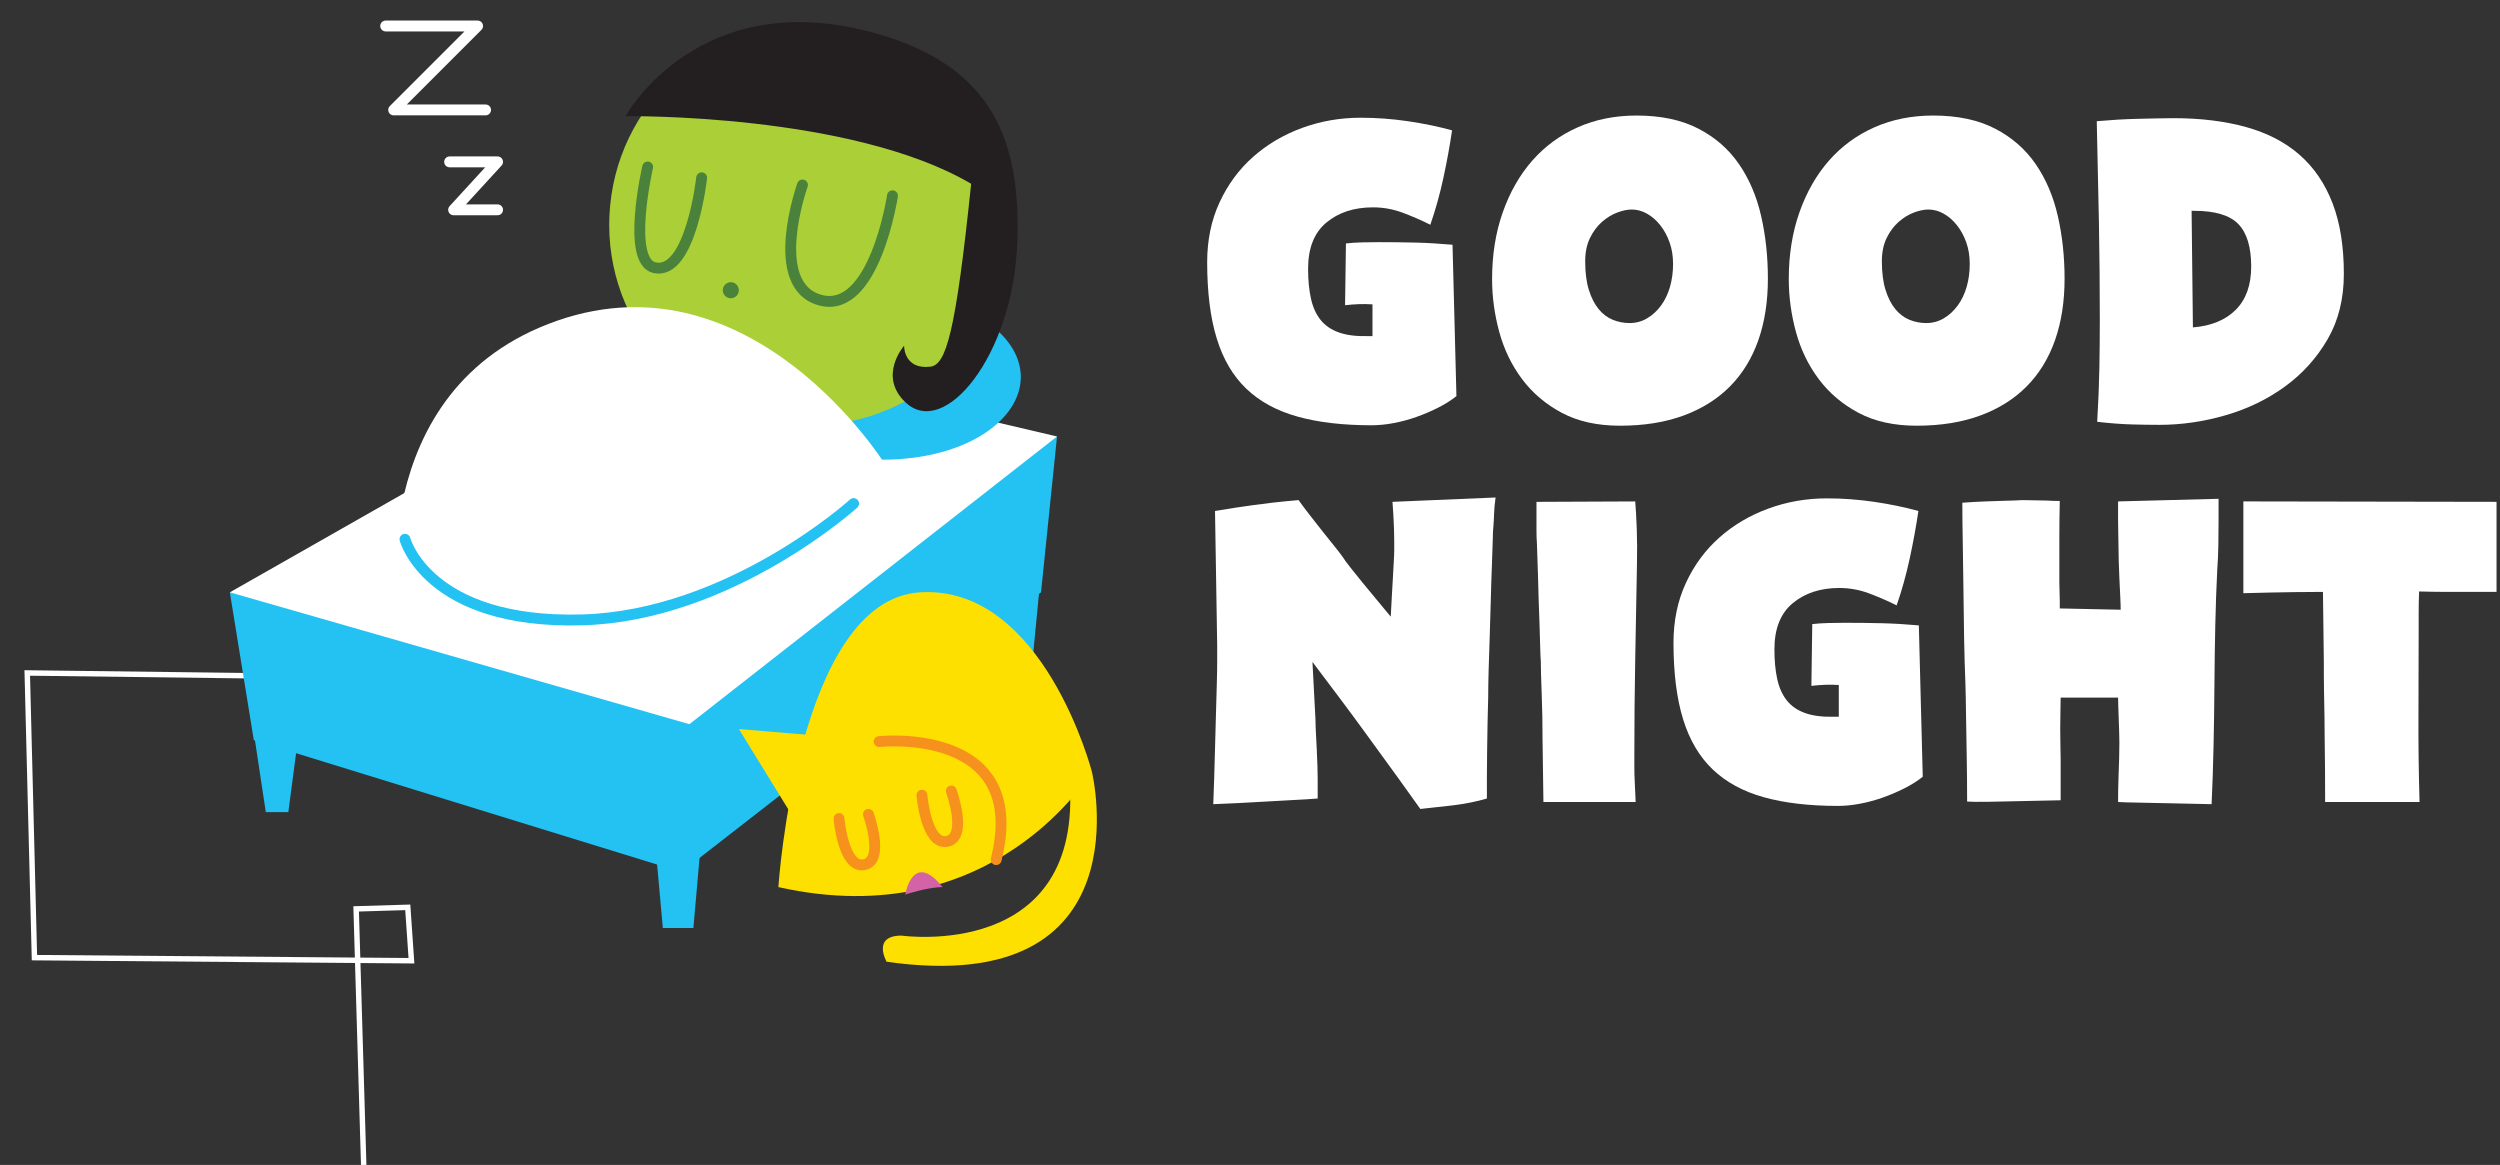 <?xml version="1.0" encoding="utf-8"?>
<!-- Generator: Adobe Illustrator 14.0.0, SVG Export Plug-In . SVG Version: 6.00 Build 43363)  -->
<!DOCTYPE svg PUBLIC "-//W3C//DTD SVG 1.1//EN" "http://www.w3.org/Graphics/SVG/1.1/DTD/svg11.dtd">
<svg version="1.1" id="Layer_1" xmlns="http://www.w3.org/2000/svg" xmlns:xlink="http://www.w3.org/1999/xlink" x="0px" y="0px"
	 width="459.758px" height="214.239px" viewBox="0 0 459.758 214.239" enable-background="new 0 0 459.758 214.239"
	 xml:space="preserve">
<rect x="0" y="0" width="459.758" height="214.239" fill="#333333" stroke="none"/>
<polyline fill="none" stroke="#FFFFFF" stroke-miterlimit="10" points="50.832,124.331 5.011,123.76 6.333,176.114 75.667,176.682 
	74.989,166.862 65.496,167.146 66.886,214.239 "/>
<polyline fill="#23C2F2" points="42.268,108.931 46.677,136.122 125.31,160.372 191.449,108.931 194.389,80.27 "/>
<polyline fill="#23C2F2" points="43.002,110.4 48.881,149.35 53.025,149.35 55.23,132.59 "/>
<polygon fill="#23C2F2" points="119.696,146.35 121.9,170.661 127.514,170.661 129.719,145.614 "/>
<polygon fill="#23C2F2" points="193.654,82.475 189.245,128.038 184.835,128.038 183.365,109.665 "/>
<g enable-background="new    ">
	<path fill="#FFFFFF" d="M267.842,72.851c-1.014,0.8-2.16,1.52-3.439,2.159c-1.28,0.641-2.6,1.2-3.961,1.681
		c-1.359,0.479-2.747,0.853-4.159,1.12c-1.414,0.266-2.761,0.399-4.04,0.399c-5.28,0-9.828-0.533-13.641-1.6
		c-3.813-1.066-6.947-2.772-9.399-5.12c-2.454-2.347-4.268-5.426-5.44-9.24c-1.174-3.812-1.76-8.492-1.76-14.04
		c0-4.052,0.76-7.72,2.28-11c1.52-3.279,3.572-6.066,6.159-8.359s5.587-4.066,9-5.32c3.413-1.253,7.014-1.88,10.801-1.88
		c2.88,0,5.772,0.214,8.68,0.64c2.906,0.428,5.613,0.987,8.12,1.681c-0.427,2.88-0.96,5.8-1.601,8.76
		c-0.639,2.96-1.439,5.827-2.399,8.6c-1.708-0.853-3.427-1.6-5.16-2.24c-1.733-0.64-3.534-0.96-5.399-0.96
		c-3.468,0-6.32,0.935-8.561,2.801c-2.24,1.867-3.359,4.693-3.359,8.479c0,2.08,0.172,3.907,0.52,5.48
		c0.346,1.573,0.933,2.88,1.76,3.92c0.826,1.04,1.946,1.813,3.36,2.319c1.413,0.508,3.187,0.734,5.319,0.681h0.881v-5.84
		c-0.854-0.053-1.68-0.066-2.48-0.04c-0.8,0.027-1.654,0.094-2.561,0.199l0.16-11.359c0.906-0.106,1.906-0.173,3-0.2
		c1.094-0.026,2.094-0.04,3-0.04c2.347,0,4.613,0.027,6.801,0.08c2.186,0.054,4.452,0.188,6.8,0.399L267.842,72.851z"/>
	<path fill="#FFFFFF" d="M325.121,51.25c0,4.214-0.588,7.987-1.76,11.32c-1.174,3.334-2.908,6.16-5.2,8.479
		c-2.294,2.32-5.134,4.108-8.521,5.36c-3.387,1.253-7.293,1.88-11.719,1.88c-4.16,0-7.721-0.787-10.681-2.359
		c-2.96-1.573-5.399-3.641-7.319-6.2c-1.92-2.561-3.32-5.453-4.201-8.681c-0.879-3.226-1.319-6.466-1.319-9.72
		c0-4.479,0.652-8.572,1.96-12.28c1.307-3.706,3.12-6.88,5.439-9.52c2.32-2.64,5.107-4.68,8.36-6.12
		c3.253-1.439,6.853-2.16,10.8-2.16c4.48,0,8.267,0.8,11.36,2.4c3.093,1.6,5.587,3.773,7.479,6.52
		c1.893,2.748,3.253,5.934,4.08,9.561C324.707,43.358,325.121,47.198,325.121,51.25z M307.682,48.531c0-1.44-0.215-2.76-0.641-3.96
		c-0.428-1.2-1-2.253-1.72-3.16c-0.72-0.906-1.534-1.612-2.44-2.12c-0.907-0.506-1.84-0.76-2.8-0.76c-0.8,0-1.693,0.188-2.68,0.56
		c-0.987,0.374-1.92,0.948-2.8,1.721c-0.881,0.773-1.614,1.76-2.2,2.96c-0.587,1.2-0.88,2.627-0.88,4.279
		c0,2.08,0.227,3.841,0.68,5.28c0.453,1.44,1.053,2.614,1.801,3.521c0.746,0.907,1.611,1.56,2.6,1.96
		c0.986,0.399,2.012,0.6,3.08,0.6c1.172,0,2.252-0.292,3.24-0.88c0.986-0.586,1.84-1.372,2.56-2.36
		c0.72-0.986,1.267-2.132,1.64-3.439C307.494,51.424,307.682,50.025,307.682,48.531z"/>
	<path fill="#FFFFFF" d="M379.682,51.25c0,4.214-0.588,7.987-1.76,11.32c-1.174,3.334-2.908,6.16-5.2,8.479
		c-2.294,2.32-5.134,4.108-8.521,5.36c-3.387,1.253-7.293,1.88-11.719,1.88c-4.16,0-7.721-0.787-10.681-2.359
		c-2.96-1.573-5.399-3.641-7.319-6.2c-1.92-2.561-3.32-5.453-4.201-8.681c-0.879-3.226-1.319-6.466-1.319-9.72
		c0-4.479,0.652-8.572,1.96-12.28c1.307-3.706,3.12-6.88,5.439-9.52c2.32-2.64,5.107-4.68,8.36-6.12
		c3.253-1.439,6.853-2.16,10.8-2.16c4.48,0,8.267,0.8,11.36,2.4c3.093,1.6,5.587,3.773,7.479,6.52
		c1.893,2.748,3.253,5.934,4.08,9.561C379.268,43.358,379.682,47.198,379.682,51.25z M362.242,48.531c0-1.44-0.215-2.76-0.641-3.96
		c-0.428-1.2-1-2.253-1.72-3.16c-0.72-0.906-1.534-1.612-2.44-2.12c-0.907-0.506-1.84-0.76-2.8-0.76c-0.8,0-1.693,0.188-2.68,0.56
		c-0.987,0.374-1.92,0.948-2.8,1.721c-0.881,0.773-1.614,1.76-2.2,2.96c-0.587,1.2-0.88,2.627-0.88,4.279
		c0,2.08,0.227,3.841,0.68,5.28c0.453,1.44,1.053,2.614,1.801,3.521c0.746,0.907,1.611,1.56,2.6,1.96
		c0.986,0.399,2.012,0.6,3.08,0.6c1.172,0,2.252-0.292,3.24-0.88c0.986-0.586,1.84-1.372,2.56-2.36
		c0.72-0.986,1.267-2.132,1.64-3.439C362.055,51.424,362.242,50.025,362.242,48.531z"/>
	<path fill="#FFFFFF" d="M431.042,50.371c0,4.588-1,8.601-3,12.04c-2,3.44-4.614,6.334-7.841,8.68
		c-3.227,2.348-6.867,4.107-10.92,5.28s-8.107,1.76-12.16,1.76c-1.6,0-3.319-0.027-5.159-0.08c-1.841-0.054-3.935-0.213-6.28-0.479
		c0.213-3.626,0.346-6.933,0.4-9.92c0.053-2.986,0.08-5.946,0.08-8.88c0-5.92-0.055-11.812-0.16-17.681
		c-0.107-5.866-0.24-12.132-0.4-18.8c1.173-0.106,2.412-0.2,3.721-0.28c1.306-0.079,2.586-0.132,3.84-0.159
		c1.252-0.026,2.439-0.053,3.56-0.08c1.12-0.026,2.106-0.04,2.96-0.04c5.013,0,9.48,0.547,13.4,1.64c3.92,1.094,7.199,2.8,9.84,5.12
		s4.652,5.28,6.04,8.88C430.348,40.971,431.042,45.304,431.042,50.371z M414.002,49.01c0-3.572-0.787-6.172-2.36-7.8
		c-1.573-1.626-4.28-2.439-8.12-2.439h-0.479l0.239,21.439c3.36-0.266,5.986-1.346,7.881-3.239
		C413.055,55.079,414.002,52.424,414.002,49.01z"/>
</g>
<g enable-background="new    ">
	<path fill="#FFFFFF" d="M275.042,91.491c-0.16,1.12-0.254,2.134-0.28,3.04c-0.027,0.907-0.067,1.653-0.119,2.24
		c-0.055,0.373-0.094,1.214-0.121,2.52c-0.027,1.308-0.08,2.907-0.16,4.8c-0.079,1.895-0.146,3.975-0.199,6.24
		c-0.054,2.268-0.12,4.508-0.2,6.72c-0.08,2.214-0.147,4.294-0.2,6.24c-0.053,1.947-0.08,3.588-0.08,4.92
		c-0.053,1.548-0.094,3.188-0.119,4.92c-0.027,1.734-0.055,3.44-0.08,5.12c-0.027,1.681-0.041,3.268-0.041,4.76
		c0,1.494,0,2.774,0,3.841c-0.906,0.268-1.879,0.507-2.92,0.72c-1.039,0.213-2.107,0.386-3.199,0.52
		c-1.094,0.133-2.174,0.253-3.24,0.36c-1.067,0.106-2.027,0.213-2.88,0.32l-4.24-5.92c-0.427-0.587-1.174-1.613-2.239-3.08
		c-1.068-1.467-2.309-3.173-3.721-5.12c-1.414-1.946-2.96-4.04-4.641-6.28c-1.68-2.24-3.347-4.452-5-6.64l0.561,10.72
		c0,0.588,0.026,1.388,0.08,2.4c0.053,1.014,0.106,2.054,0.16,3.12c0.053,1.067,0.092,2.094,0.12,3.079
		c0.026,0.988,0.04,1.721,0.04,2.2v3.601c-1.388,0.107-2.895,0.199-4.52,0.279c-1.629,0.08-3.309,0.174-5.041,0.28
		c-1.733,0.106-3.427,0.2-5.08,0.28c-1.654,0.08-3.174,0.146-4.56,0.2c0.052-1.227,0.106-2.732,0.16-4.521
		c0.052-1.786,0.106-3.652,0.16-5.6c0.053-1.946,0.106-3.933,0.16-5.96c0.053-2.026,0.106-3.906,0.16-5.641
		c0.052-1.732,0.08-3.266,0.08-4.6c0-1.333,0-2.293,0-2.88l-0.4-24.72c1.28-0.213,2.44-0.4,3.48-0.561s2.133-0.32,3.28-0.479
		c1.146-0.16,2.399-0.32,3.76-0.48s2.973-0.32,4.841-0.479c0.531,0.747,1.212,1.653,2.039,2.72c0.826,1.067,1.652,2.12,2.48,3.16
		c0.826,1.04,1.572,1.974,2.24,2.8c0.666,0.827,1.105,1.399,1.319,1.72c0.267,0.428,0.733,1.067,1.4,1.92
		c0.666,0.854,1.427,1.8,2.28,2.84c0.852,1.04,1.746,2.12,2.68,3.24c0.932,1.12,1.772,2.134,2.52,3.04
		c0.053-1.28,0.12-2.532,0.2-3.76c0.08-1.227,0.146-2.387,0.2-3.48c0.053-1.092,0.105-2.066,0.16-2.92c0.053-0.853,0.08-1.52,0.08-2
		c0-0.479,0-1.066,0-1.76c0-0.692-0.014-1.452-0.041-2.28c-0.027-0.826-0.066-1.666-0.119-2.52c-0.054-0.853-0.107-1.652-0.16-2.4
		L275.042,91.491z"/>
	<path fill="#FFFFFF" d="M301.041,103.811c-0.107,5.867-0.214,11.707-0.32,17.52c-0.107,5.813-0.16,11.654-0.16,17.521
		c0,0.533,0,1.268,0,2.199c0,0.935,0.026,1.881,0.08,2.841c0.053,1.119,0.106,2.319,0.16,3.6h-16.96
		c-0.054-4.053-0.107-7.812-0.16-11.28c0-1.492-0.014-2.986-0.04-4.479c-0.027-1.493-0.067-2.893-0.119-4.2
		c-0.055-1.307-0.094-2.48-0.121-3.521c-0.027-1.039-0.039-1.826-0.039-2.359c-0.055-0.692-0.094-1.652-0.121-2.88
		c-0.027-1.227-0.066-2.573-0.119-4.04c-0.055-1.467-0.107-2.973-0.16-4.521c-0.054-1.546-0.094-3-0.12-4.359
		c-0.027-1.36-0.067-2.573-0.12-3.641c-0.054-1.066-0.08-1.84-0.08-2.319c-0.054-0.693-0.08-1.493-0.08-2.4c0-0.906,0-1.732,0-2.48
		v-2.72l18.16-0.08c0.106,1.228,0.2,2.88,0.28,4.96C301.08,99.25,301.094,101.464,301.041,103.811z"/>
	<path fill="#FFFFFF" d="M353.6,142.851c-1.014,0.8-2.16,1.52-3.439,2.159c-1.28,0.641-2.6,1.2-3.961,1.681
		c-1.359,0.479-2.747,0.853-4.159,1.12c-1.414,0.266-2.761,0.399-4.04,0.399c-5.28,0-9.828-0.533-13.641-1.6
		c-3.813-1.066-6.947-2.772-9.399-5.12c-2.454-2.347-4.268-5.426-5.44-9.24c-1.174-3.812-1.76-8.492-1.76-14.04
		c0-4.052,0.76-7.72,2.28-11c1.521-3.279,3.572-6.066,6.159-8.359s5.587-4.066,9-5.32c3.413-1.253,7.014-1.88,10.801-1.88
		c2.88,0,5.772,0.214,8.68,0.64c2.906,0.428,5.613,0.987,8.12,1.681c-0.427,2.88-0.96,5.8-1.601,8.76
		c-0.639,2.96-1.439,5.827-2.399,8.6c-1.708-0.853-3.427-1.6-5.16-2.24c-1.733-0.64-3.534-0.96-5.399-0.96
		c-3.468,0-6.32,0.935-8.561,2.801c-2.24,1.867-3.359,4.693-3.359,8.479c0,2.08,0.172,3.907,0.52,5.48
		c0.346,1.573,0.933,2.88,1.76,3.92c0.826,1.04,1.946,1.813,3.36,2.319c1.413,0.508,3.187,0.734,5.319,0.681h0.881v-5.84
		c-0.854-0.053-1.68-0.066-2.48-0.04c-0.8,0.027-1.654,0.094-2.561,0.199l0.16-11.359c0.906-0.106,1.906-0.173,3-0.2
		c1.094-0.026,2.094-0.04,3-0.04c2.347,0,4.613,0.027,6.801,0.08c2.186,0.054,4.452,0.188,6.8,0.399L353.6,142.851z"/>
	<path fill="#FFFFFF" d="M408,91.731v4.399c0,1.28-0.014,2.681-0.041,4.2c-0.027,1.521-0.094,3-0.199,4.44
		c-0.16,3.2-0.28,6.587-0.36,10.16s-0.134,7.228-0.159,10.96c-0.028,3.733-0.08,7.467-0.16,11.199
		c-0.08,3.734-0.201,7.334-0.36,10.801c-2.667-0.054-5.147-0.107-7.44-0.16c-1.974-0.054-3.894-0.094-5.76-0.12
		c-1.867-0.027-3.2-0.067-4-0.12c0-1.6,0.026-3.093,0.08-4.48c0.053-1.226,0.092-2.439,0.12-3.64c0.026-1.2,0.04-2.146,0.04-2.84
		c0-0.532-0.014-1.187-0.04-1.96c-0.028-0.772-0.054-1.561-0.08-2.36c-0.028-0.8-0.054-1.56-0.08-2.279
		c-0.027-0.721-0.04-1.267-0.04-1.641h-10.561c0,0.534-0.014,1.348-0.039,2.44c-0.027,1.094-0.041,2.214-0.041,3.359
		c0,1.147,0.014,2.24,0.041,3.28c0.025,1.04,0.039,1.8,0.039,2.28v4.64v2.88c-2.719,0.054-5.227,0.107-7.52,0.16
		c-1.974,0.054-3.894,0.094-5.76,0.12c-1.867,0.027-3.174,0.014-3.92-0.04c0-2.986-0.027-5.866-0.08-8.64
		c-0.054-2.4-0.094-4.812-0.12-7.24c-0.027-2.427-0.067-4.412-0.12-5.96c-0.107-2.666-0.188-5.467-0.24-8.4
		c-0.053-2.933-0.094-5.866-0.119-8.8c-0.027-2.933-0.068-5.76-0.121-8.479c-0.053-2.721-0.08-5.2-0.08-7.44
		c1.44-0.106,2.854-0.187,4.24-0.24c1.173-0.052,2.373-0.092,3.601-0.12c1.226-0.025,2.292-0.065,3.2-0.119
		c0.746,0,1.506,0.014,2.279,0.039c0.773,0.028,1.506,0.04,2.2,0.04c0.8,0.054,1.601,0.08,2.399,0.08
		c-0.053,2.294-0.079,4.4-0.079,6.32v7.521c0,0.319,0,0.733,0,1.239c0,0.508,0.013,1.054,0.04,1.641
		c0.025,0.587,0.039,1.147,0.039,1.68c0,0.534,0,0.987,0,1.36L390,112.13c0-0.586-0.027-1.412-0.08-2.479
		c-0.055-1.066-0.107-2.173-0.16-3.32c-0.055-1.146-0.094-2.227-0.12-3.24c-0.028-1.012-0.04-1.812-0.04-2.399
		c0-0.641-0.014-1.44-0.04-2.4c-0.027-0.96-0.04-1.893-0.04-2.8v-3.28L408,91.731z"/>
	<path fill="#FFFFFF" d="M427.6,147.491c0-4.053-0.027-7.812-0.08-11.28c0-1.492-0.014-2.986-0.04-4.479
		c-0.028-1.493-0.054-2.893-0.08-4.2c-0.027-1.307-0.04-2.48-0.04-3.521c0-1.039,0-1.826,0-2.359l-0.16-12.8
		c-1.867,0-3.64,0.014-5.32,0.04c-1.68,0.027-3.174,0.054-4.479,0.08c-1.308,0.027-2.388,0.054-3.24,0.079
		c-0.854,0.028-1.388,0.04-1.6,0.04V92.21l46.56,0.08v16.561h-4.32c-1.333,0-2.854,0-4.56,0c-1.708,0-3.493-0.026-5.36-0.08
		c-0.053,1.388-0.08,2.693-0.08,3.92c0,1.228,0,2.319,0,3.28c0,5.173-0.014,10.319-0.039,15.439
		c-0.027,5.12,0.039,10.48,0.199,16.08H427.6z"/>
</g>
<polygon fill="#FFFFFF" points="122.37,63.367 42.268,108.931 126.779,133.182 194.389,80.27 "/>
<polyline fill="none" stroke="#FFFFFF" stroke-width="2" stroke-linecap="round" stroke-linejoin="round" stroke-miterlimit="10" points="
	70.928,4.781 87.831,4.781 72.398,20.214 89.3,20.214 "/>
<polyline fill="none" stroke="#FFFFFF" stroke-width="2" stroke-linecap="round" stroke-linejoin="round" stroke-miterlimit="10" points="
	82.686,29.768 91.505,29.768 83.421,38.586 91.505,38.586 "/>
<g>
	<path fill="#FEE000" d="M143.146,163.141c0,0,3.431-52.842,26.077-54.213c22.646-1.372,31.566,32.939,31.566,32.939
		S182.948,172.062,143.146,163.141z"/>
	<path fill="none" stroke="#F7911E" stroke-width="2" stroke-linecap="round" stroke-linejoin="round" stroke-miterlimit="10" d="
		M183.199,158.084c6.176-24.703-21.524-21.707-21.524-21.707"/>
	<path fill="none" stroke="#F7911E" stroke-width="2" stroke-linecap="round" stroke-linejoin="round" stroke-miterlimit="10" d="
		M169.544,146.239c0,0,0.772,9.264,4.632,8.492c3.86-0.771,0.772-9.266,0.772-9.266"/>
	<path fill="none" stroke="#F7911E" stroke-width="2" stroke-linecap="round" stroke-linejoin="round" stroke-miterlimit="10" d="
		M154.298,150.53c0,0,0.772,9.266,4.632,8.492c3.86-0.771,0.772-9.264,0.772-9.264"/>
	<path fill="#D363A6" d="M173.341,163.141c-5.49-6.863-6.862,1.372-6.862,1.372S170.596,163.141,173.341,163.141z"/>
	<path fill="#FEE000" d="M200.79,141.868c0,0,10.293,41.859-37.743,34.998c0,0-2.745-4.805,2.745-4.805
		c0,0,33.625,4.805,30.881-28.822"/>
	<polygon fill="#FEE000" points="151.825,135.405 135.887,134.077 146.512,151.344 	"/>
</g>
<path fill="#23C2F2" d="M128.249,61.163c0,0,31.312-17.231,52.912-2.204c16.902,11.758-0.742,30.781-30.865,24.25
	C116.153,75.807,116.491,61.163,128.249,61.163z"/>
<g>
	<path fill="#231F20" d="M119.946,61.662c0,0-4.842,6.053-6.058-0.488c0,0-4.597,7.275,2.426,9.691
		c7.029,2.424,14.113-6.277,14.113-6.277L119.946,61.662z"/>
	<path fill="#ABD037" d="M185.671,44.867c-1.96,20.286-19.997,35.14-40.276,33.184c-20.289-1.959-35.146-19.99-33.186-40.279
		c1.96-20.285,19.989-35.139,40.278-33.18C172.776,6.553,187.631,24.582,185.671,44.867z"/>
	<path fill="#4A813B" d="M135.866,53.555c-0.094,0.81-0.841,1.382-1.646,1.288c-0.819-0.104-1.382-0.839-1.283-1.646
		c0.094-0.812,0.826-1.385,1.638-1.291C135.382,52.006,135.957,52.74,135.866,53.555z"/>
	<path fill="#231F20" d="M161.551,6.272c-33.019-9.571-46.52,15.096-46.52,15.096s41.399-0.59,63.567,12.429
		c-2.86,27.538-4.621,33.296-7.498,33.634c-4.933,0.581-4.83-3.855-4.83-3.855S161.385,69.14,166.528,74
		c7.184,6.773,19.659-8.604,20.528-28.909C187.867,26.143,182.75,12.419,161.551,6.272z"/>
	<path fill="none" stroke="#4A813B" stroke-width="2" stroke-linecap="round" stroke-linejoin="round" stroke-miterlimit="10" d="
		M147.577,34.021c0,0-6.621,18.537,3.31,21.186c9.931,2.647,13.241-19.199,13.241-19.199"/>
	<path fill="none" stroke="#4A813B" stroke-width="2" stroke-linecap="round" stroke-linejoin="round" stroke-miterlimit="10" d="
		M119.109,30.711c0,0-4.029,17.467,1.324,18.537c6.62,1.324,8.606-16.551,8.606-16.551"/>
</g>
<path fill="#FFFFFF" d="M162.789,85.414c0,0-24.251-38.949-60.26-26.455c-36.01,12.492-29.396,54.381-29.396,54.381
	S144.417,135.387,162.789,85.414z"/>
<path fill="none" stroke="#23C2F2" stroke-width="2" stroke-linecap="round" stroke-linejoin="round" stroke-miterlimit="10" d="
	M74.479,99.178c0,0,4.136,15.59,32.521,14.823c27.191-0.735,49.981-21.385,49.981-21.385"/>
</svg>
